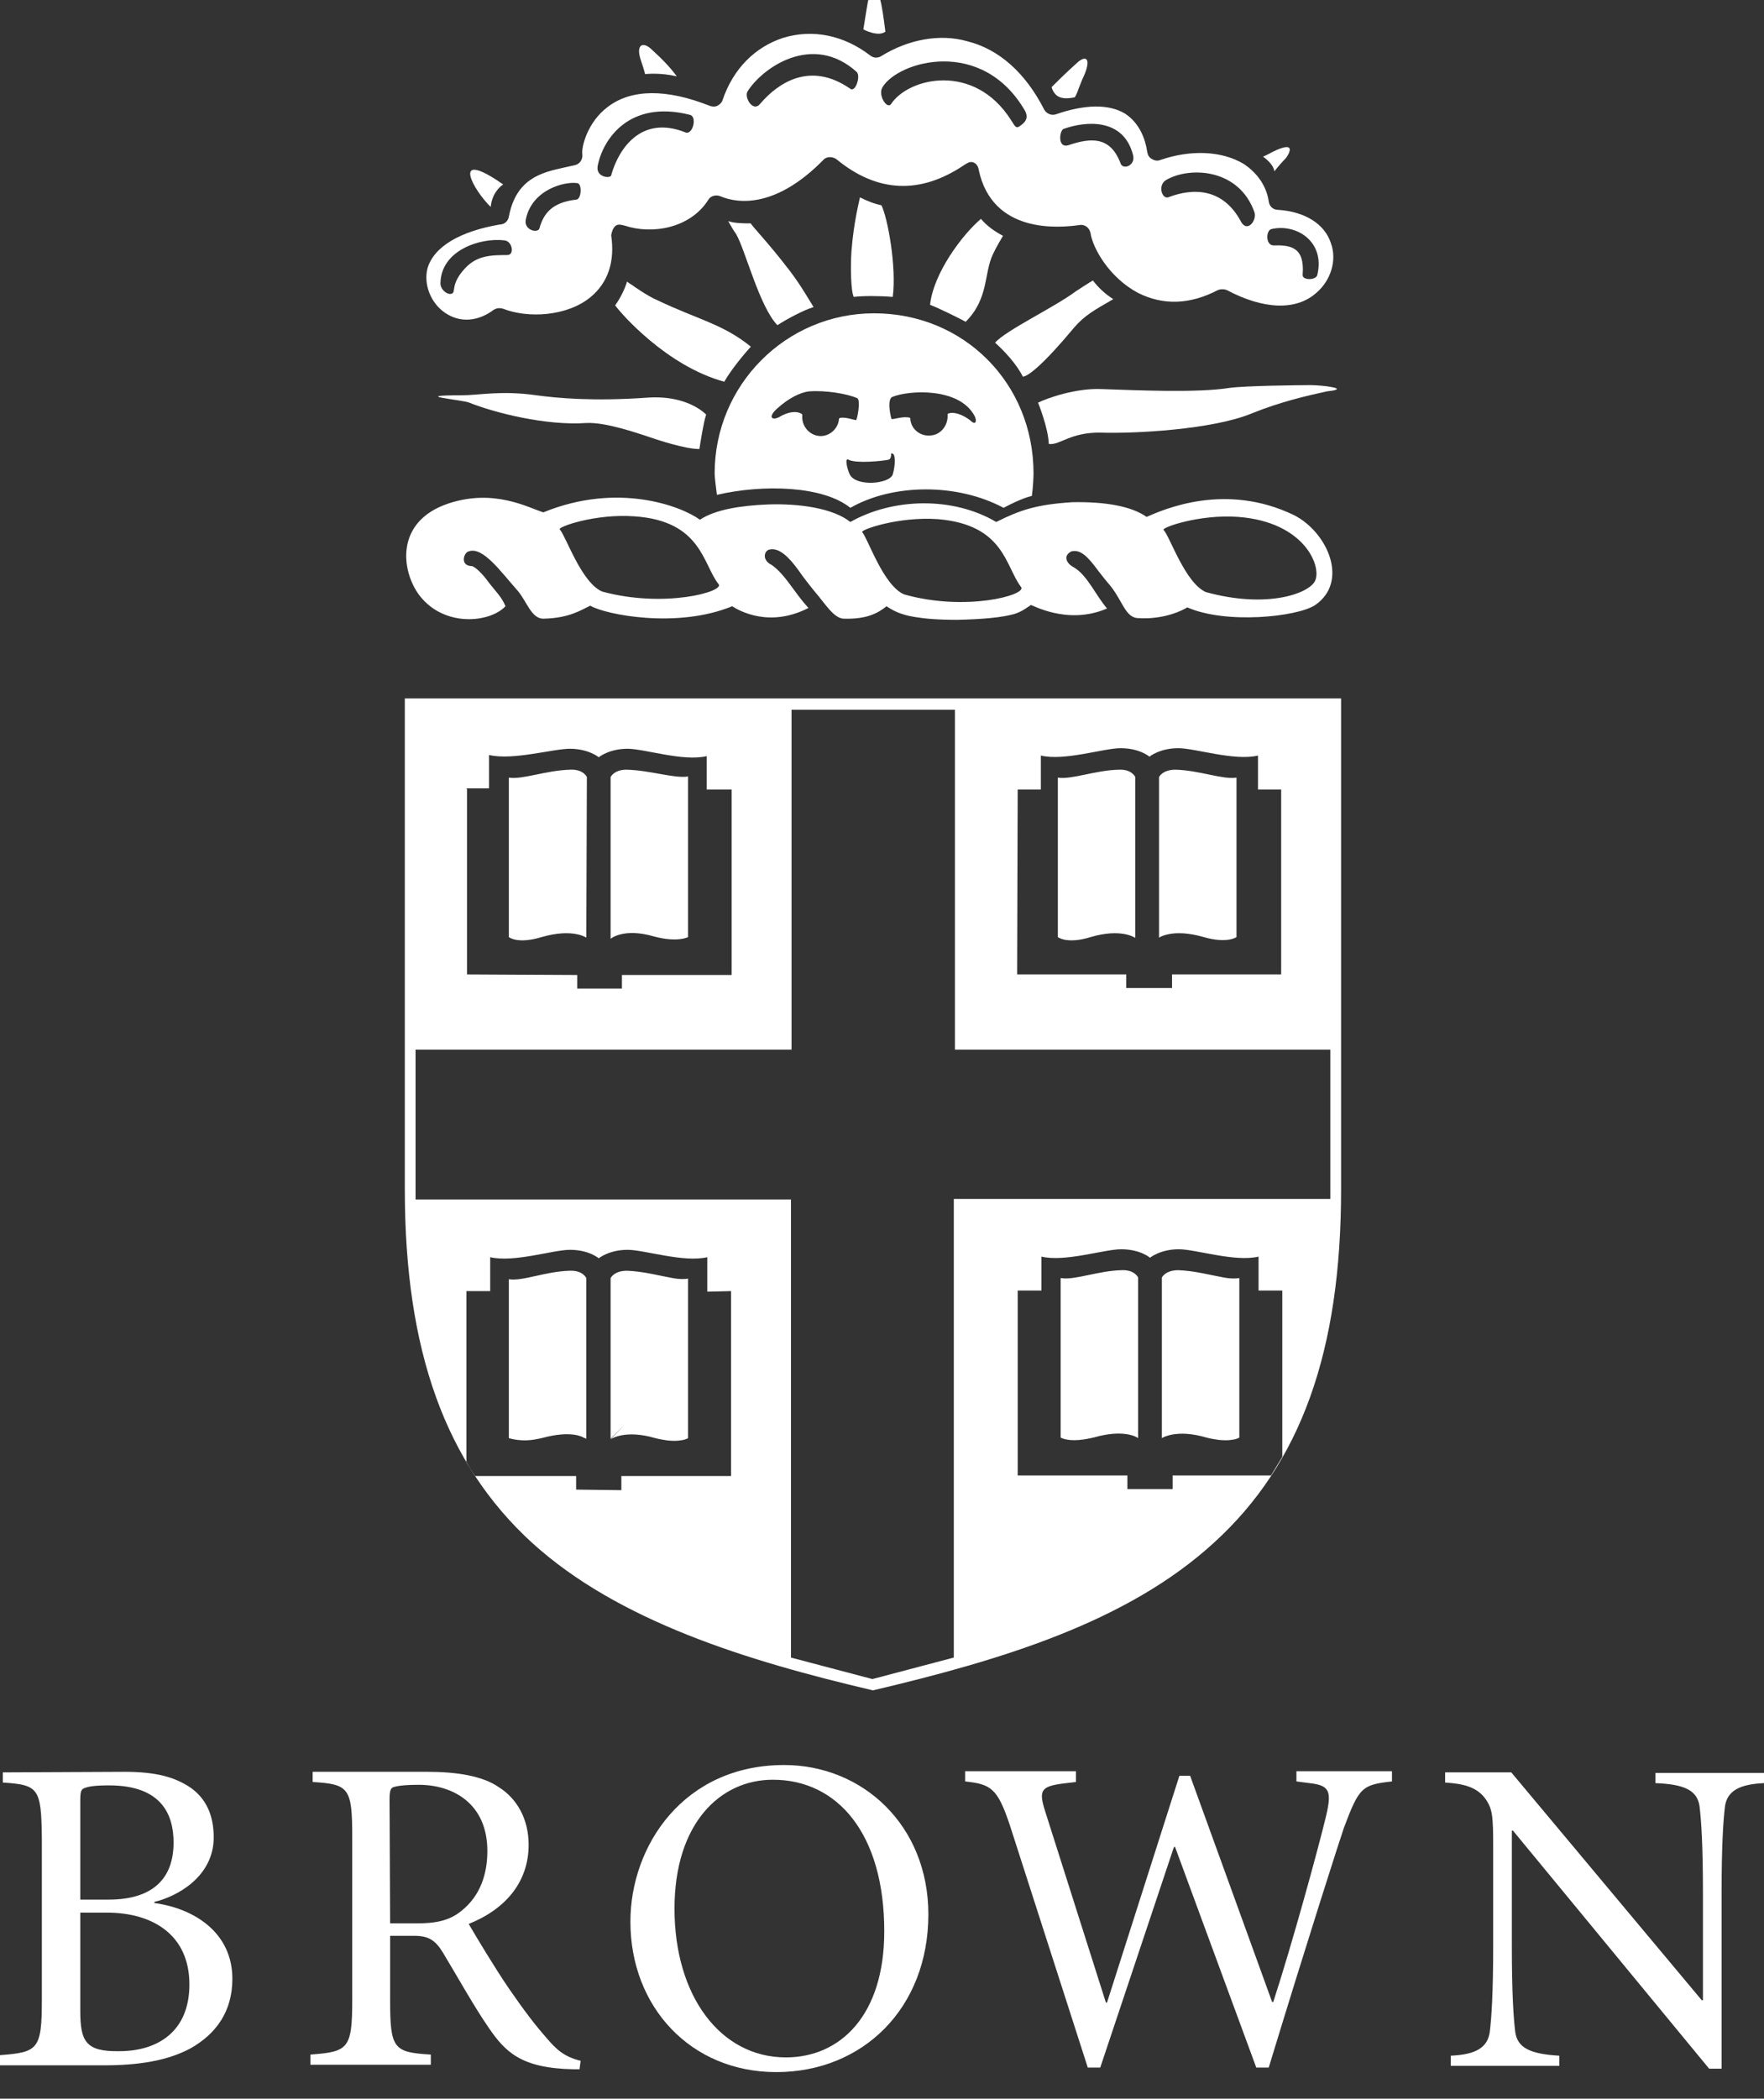 <?xml version="1.0" encoding="utf-8"?>
<!-- Generator: Adobe Illustrator 22.1.0, SVG Export Plug-In . SVG Version: 6.00 Build 0)  -->
<svg version="1.1" id="Artwork" xmlns="http://www.w3.org/2000/svg" xmlns:xlink="http://www.w3.org/1999/xlink" x="0px" y="0px"
	 viewBox="0 0 312 371.1" style="enable-background:new 0 0 312 371.1;" xml:space="preserve">
<rect x="0" y="0" width="312" height="371.1" fill="#333333" stroke="none"/>
<style type="text/css">
	.st0{fill:#FFFFFF;}
</style>
<g>
	<path class="st0" d="M14.2,338.2v17.4c0,5.4,1,7.2,6.9,7.1c6.7,0,12.4-3.4,12.4-11.8c0-8.7-6.4-12.7-14.6-12.7H14.2z M14.2,335.9h5
		c7.7,0,11.5-3.6,11.5-10.1c0-4.8-2-10.1-11.4-10.1c-2.6,0-3.7,0.2-4.4,0.5c-0.5,0.2-0.7,0.5-0.7,2.1V335.9z M22,313.3
		c5.8,0,9,1,11.7,2.8c2.7,1.9,4.1,4.8,4.1,8.8c0,7-6.6,10.5-10.5,11.4v0.2c7.3,1,13.8,5.4,13.8,13.4c0,5.7-2.8,9.7-7.4,12.3
		c-4.1,2.2-9.2,3-15.3,3H0v-1.8c6.7-0.5,7.4-1,7.4-9.7v-28.8c-0.1-8.7-0.6-9.3-6.9-9.7v-1.8L22,313.3L22,313.3z"/>
	<path class="st0" d="M69,340.1h4.6c3.3,0,5.8-0.4,8-2.2c3.4-2.7,4.6-6.6,4.6-10.6c0-8.4-6.1-11.7-12.1-11.7c-2.7,0-3.8,0.2-4.5,0.4
		c-0.5,0.2-0.7,0.6-0.7,2.2L69,340.1L69,340.1z M69,353.6c0,8.7,0.6,9.3,7.2,9.7v1.8H54.9v-1.8c6.7-0.5,7.4-1,7.4-9.7v-28.8
		c0-8.7-0.6-9.3-7-9.7v-1.8h20.3c5.1,0,9.7,0.7,12.6,2.7c3.2,2,5.3,5.6,5.3,10.2c0,6.6-4.1,11.4-10.6,14c1.4,2.4,4.7,7.9,7.1,11.4
		c2.9,4.2,4.6,6.4,6.7,8.8c1.7,2,3.1,3.3,6,4l-0.2,1.5h-1.1c-9.2-0.2-12-3-15-7.4c-2.5-3.6-5.8-9.5-8.1-13.3c-1.3-2.1-2.5-2.9-5-2.9
		H69L69,353.6L69,353.6z"/>
	<path class="st0" d="M136.7,314.7c-9.4,0-17.4,7.8-17.4,22.8c0,15.4,8.1,26.3,19.7,26.3c9.6,0,17.4-7.4,17.4-22.3
		C156.4,324.2,148.1,314.7,136.7,314.7 M164.2,338.5c0,16.6-11.6,27.9-26.9,27.9c-15.1,0-25.8-11.5-25.8-26.6
		c0-13.4,9.4-27.7,27.2-27.7C152.6,312.1,164.2,322.8,164.2,338.5"/>
	<path class="st0" d="M190.3,315.1l-2.5,0.3c-3.6,0.5-4.1,1.2-3,4.7l10.8,34h0.2l12.8-40.1h1.9l14.5,40h0.2
		c3.3-10.1,7.9-26.9,9.3-32.7c1.1-4.6,0.7-5.6-2.9-6l-2.3-0.3v-1.8h16.9v1.8c-5.3,0.6-5.8,1-8.5,8.2c-0.7,2-6.6,20.4-13.3,42.4h-2.2
		l-14.4-39.1l-0.2,0.2l-13,38.9h-2.2l-13.8-42.9c-2.2-6.6-3.4-7.2-7.9-7.7v-1.8h19.6V315.1z"/>
	<path class="st0" d="M304.4,365.8h-2.1l-34.7-42.1h-0.2v20.4c0,8.4,0.3,12.7,0.6,15.2c0.4,2.8,2.6,3.9,7.8,4.2v1.8h-19.2v-1.8
		c4.4-0.2,6.5-1.4,6.9-4.2c0.3-2.5,0.6-6.8,0.6-15.2v-17.3c0-5.8-0.1-7-1.5-8.9c-1.5-1.9-3.7-2.5-7-2.7v-1.8h11.7l33.7,40.3h0.2
		v-19.1c0-8.4-0.3-12.7-0.6-15.2c-0.4-2.8-2.6-3.9-7.8-4.1v-1.8H312v1.8c-4.4,0.2-6.5,1.4-6.9,4.1c-0.3,2.5-0.6,6.8-0.6,15.2v31.2
		H304.4z"/>
</g>
<g id="Shield_Reverse">
	<g>
		<path class="st0" d="M108,226c0,0,0.6-1.3,2.9-1.3c2.9,0.1,5.8,0.9,8.1,1.3c1,0.2,2,0.2,2.7,0.1v28.2c0,0-0.4,0.3-1.4,0.4
			c-0.5,0.1-1.4,0.1-2.3,0c-0.6-0.1-1.3-0.2-2.1-0.4c-5.4-1.6-7.9,0.2-7.9,0.2l2.5-2.6l-2.5,2.5V226z M90,254.3v-28.2v0.1
			c2.4,0.4,6.5-1.4,10.8-1.5c2.3-0.1,2.9,1.3,2.9,1.3l0,0v28.4l-0.5-0.2c0,0-2-1.4-7.4,0.1c-0.2,0-0.3,0.1-0.5,0.1
			C92.2,255.1,90.1,254.3,90,254.3 M71.6,123.5v86.8c0,28.6,7.2,48.5,22.5,62.5c15.3,13.9,38.1,20.9,60.3,26.1
			c22.9-5.4,45-12.1,60.3-26.1c15.4-14,22.5-33.9,22.5-62.5v-86.8C237.2,123.5,71.6,123.5,71.6,123.5z M180,139.6h4.1v-6
			c4.2,1,11.1-1.3,14.1-1.3c3.4,0,5.1,1.5,5.1,1.5s1.8-1.5,5.1-1.5c3,0,9.9,2.3,14.1,1.3v6h4.1v32.7h-19.3v2.4h-8.1v-2.4h-19.3
			L180,139.6L180,139.6z M82.4,139.4h4.1v-5.9c4.2,1,11.3-1.1,14.3-1.1c3.3,0,5.1,1.5,5.1,1.5s1.8-1.5,5.1-1.5c3,0,9.8,2.3,14,1.3
			v5.9h4.4v32.8H110v2.4h-7.9v-2.4l-19.5-0.1v-32.8L82.4,139.4L82.4,139.4z M129.2,261h-19.3v2.5l-8-0.1V261H84l-1.5-2.4v-30.3h4.2
			v-6c4.2,1,11.1-1.3,14.1-1.3c3.4,0,5.1,1.5,5.1,1.5s1.8-1.5,5.1-1.5c3,0,9.9,2.3,14.1,1.3v6.1l4.2-0.1V261H129.2z M224.8,260.9
			h-17.4v2.4h-8v-2.4H180v-32.7h4.2v-6c4.2,1,11.1-1.3,14.1-1.3c3.4,0,5.1,1.5,5.1,1.5s1.8-1.5,5.1-1.5c3,0,9.9,2.3,14.1,1.3v6h4.2
			v29.4L224.8,260.9z M235.2,212h-66.5v81.1l-14.4,3.8l-14.4-3.8v-81H73.5v-26.5H140v-60.1h28.9v60.1h66.4V212H235.2z M200.7,165.8
			c0,0-2.4-1.7-7.8-0.1c-4.2,1.3-5.8,0-5.8,0v-28.2c2.4,0.4,6.6-1.3,10.8-1.4c2.3-0.1,2.9,1.3,2.9,1.3v28.4H200.7z M205,165.8v-28.4
			c0,0,0.6-1.3,2.9-1.3c4.2,0.1,8.4,1.8,10.8,1.4v28.2c0,0-1.6,1.2-5.8,0C207.4,164.1,205,165.8,205,165.8z M103.7,165.8
			c0,0-2.4-1.7-7.9-0.1c-4.3,1.3-5.8,0-5.8,0v-28.2c2.4,0.4,6.6-1.3,10.9-1.4c2.3-0.1,2.9,1.3,2.9,1.3L103.7,165.8L103.7,165.8z
			 M108,166v-28.6c0,0,0.6-1.3,2.8-1.3c4.2,0.1,8.5,1.6,10.9,1.2v28.4c0,0-1.8,1-6-0.1C110.3,164,108,166,108,166z M205.5,225.9
			c0,0,0.6-1.3,2.9-1.3c2.9,0.1,5.8,0.9,8.1,1.3c1,0.2,2,0.2,2.7,0.1v28.2c0,0-0.4,0.3-1.4,0.4c-0.5,0.1-1.4,0.1-2.3,0
			c-0.6-0.1-1.4-0.2-2.1-0.4c-5.4-1.6-7.9,0.1-7.9,0.1L205.5,225.9L205.5,225.9z M201.3,254.3L201.3,254.3c-0.1-0.1-2.4-1.7-7.9-0.1
			c-0.2,0-0.3,0.1-0.5,0.1c-3.1,0.7-4.6,0.2-5.1,0l-0.2-0.1V226h0.1c2.4,0.4,6.5-1.3,10.7-1.4c2.3-0.1,2.9,1.3,2.9,1.3V254.3
			L201.3,254.3z"/>
		<g>
			<path class="st0" d="M128.8,39.1c0.3,0.5,0.7,1.3,1.4,2.3c1.6,2.7,4.1,12.8,7.3,16.1c1.7-1.1,4.7-2.7,6.4-3.2
				c-0.4-0.6-2.2-3.8-4.2-6.4c-3.9-5.1-6.7-7.9-6.9-8.4C131.7,39.5,129.9,39.5,128.8,39.1"/>
			<path class="st0" d="M157.9,52.5c0.7-5.3-0.9-14-2-16.2c-1.4-0.3-2.6-0.8-3.8-1.4c-0.1,0.6-1.1,4.3-1.5,9.5
				c-0.2,2.8-0.1,7.1,0.4,8.1C152.6,52.3,155.5,52.3,157.9,52.5"/>
			<path class="st0" d="M182.8,83.7c0-15.9-12.3-28.3-28.2-28.3c-15.6,0-28.2,12.7-28.2,28.3c0,0.7,0.2,2.2,0.4,3.8
				c8.2-1.9,18.8-1.6,23.6,2.3c7.5-4.3,18.9-4.4,27.1,0c3.2-1.7,4.6-2,5-2.1C182.7,86.4,182.8,84.4,182.8,83.7 M148.4,74
				c-0.1,1.8-1.7,3.2-3.4,3.1c-1.8-0.1-3.2-1.7-3.1-3.5v-0.3c-0.3-0.4-1.8-0.9-4,0.4c-1.2,0.7-2.3,0.2-0.4-1.5c2-1.8,4-2.8,5.6-3
				h0.1c2.8-0.2,6.6,0.4,8.4,1.2c0.7,0.3,0,3.9-0.2,3.9c-0.6-0.1-1.9-0.6-2.9-0.4V74H148.4z M157.9,83.9c-0.6,1.7-6.5,2.2-7.6,0
				c-0.4-0.8-1-3.1-0.2-2.6c1.4,0.7,6.1,0.2,7,0c0.8-0.2,0.3-1.4,0.7-1.1C158.4,80.2,158.4,82.2,157.9,83.9 M171.8,74.5
				c-1.5-1.3-3.4-1.8-4.2-1.3v0.2c0.1,1.8-1.2,3.5-3,3.6c-1.8,0.2-3.5-1.1-3.6-3v-0.1c-1.1-0.4-3,0.3-3.3,0.2
				c-0.1-0.1-0.9-3.4,0.1-3.9c2.8-1.2,11.9-1.8,14.6,3.4C172.8,74.4,172.6,75.2,171.8,74.5"/>
			<path class="st0" d="M173.5,38.7c-3.3,2.8-8.4,9.6-9,15.2c1.6,0.6,5.6,2.6,6.3,3c4.1-4.1,3.2-8.5,4.8-11.9
				c0.7-1.5,1.4-2.6,1.8-3.3C175.9,40.9,174.6,40,173.5,38.7"/>
			<path class="st0" d="M193.3,49.6c-0.7,0.4-2.4,1.5-3,1.9c-3.9,2.9-12.4,6.9-14.3,9.1c1.6,1.4,3.9,3.9,4.9,6
				c0.9,0,3.7-2.2,9.1-8.7c1.8-2.1,3.6-3.1,6.9-5C195.5,52,194.3,50.9,193.3,49.6"/>
			<path class="st0" d="M124.9,73.3c-1.9-1.8-5.4-3.3-10.2-3c-9.7,0.7-16.1,0.1-19.8-0.4c-6.3-0.9-10.1,0-13.3,0
				c-9.5,0,0.3,0.8,1.4,1.3c4.5,1.8,13.6,4.1,20.7,3.6c3.4-0.2,9.3,1.9,10.3,2.2c2.6,0.9,7.2,2.4,9.7,2.4
				C123.9,78.2,124.4,74.8,124.9,73.3"/>
			<path class="st0" d="M132.8,61.3c-4.9-4-9.4-4.8-16.5-8.2c-1.7-0.7-4.4-2.6-4.5-2.7c-0.2-0.1-0.5-0.3-0.9-0.6
				c-0.4,1.4-1.3,3.1-2.1,4.2c1.1,1.5,9.1,10.7,19.3,13.5C129.2,65.6,131,63.3,132.8,61.3"/>
			<path class="st0" d="M235.3,68.4c-0.5-0.1-2.3-0.3-3.5-0.3c-1.6,0-11.7,0.1-14.4,0.5c-5.6,0.9-16.6,0.4-22.6,0.2
				c-4.5-0.2-9.6,1.6-11.2,2.4c0,0,1.8,4.4,1.9,7.3c1.9,0.3,3.8-2.1,9.2-2c5.7,0.2,19.7-0.5,26.7-3.4c5.2-2.1,9.7-3.1,13.3-3.9
				C235.8,69.1,237.7,68.8,235.3,68.4"/>
			<path class="st0" d="M100.4,29.9c-4.2,0.9-8.6,2-9.9,8.7"/>
			<path class="st0" d="M89,32.6c-0.5-0.3-0.8-0.5-0.9-0.6c-8.2-5.4-4.4,1.6-1.3,4.6C86.8,36.5,86.9,34.1,89,32.6"/>
			<path class="st0" d="M119.7,13.5c-1-1.4-2.5-3-4.6-4.9c-1.5-1.3-2.6-0.6-1.8,1.9c0.3,0.9,0.6,1.8,0.8,2.6
				C114.3,13.1,116.7,12.8,119.7,13.5"/>
			<path class="st0" d="M156.6,5.6c-0.3-2.4-0.6-4.5-0.9-5.6c-0.9-2.9-2-0.6-2.2,0.3c-0.2,1.3-0.5,2.9-0.8,4.9
				C152.7,5.2,155.3,6.6,156.6,5.6"/>
			<path class="st0" d="M190.8,15.6c0.2-0.5,0.4-1,0.6-1.5c1.8-3.7,0.8-4.6-1-2.9c-2.1,1.9-3.3,3.1-4.4,4.2c0,0,0.3,1.4,1.5,1.8
				c1,0.4,2.6,0,2.6,0S190.5,16.6,190.8,15.6"/>
			<path class="st0" d="M225.4,30.3c0.6-0.8,1.6-1.9,2-2.3c0.5-0.6,2.2-3.4-2.4-1.1c-0.2,0.1-0.9,0.5-1.6,0.8
				C223.5,27.8,225.2,28.9,225.4,30.3"/>
			<path class="st0" d="M108.8,40c0.4-0.4,1-0.3,1.7-0.1c4.8,1.6,11.6,0.5,14.8-4.6c0.4-0.7,1.4-0.9,2.1-0.6c3.3,1.4,10,2,18.3-6.5
				c0.6-0.6,1.7-0.5,2.3,0c7.2,5.9,14.8,6.2,22.5,1c0.5-0.3,1-0.7,1.6-0.5s0.9,0.7,1,1.3c2.4,11.4,14.2,10.3,17.8,9.8
				c0.4-0.1,0.9,0,1.3,0.3c0.4,0.3,0.6,0.7,0.7,1.2c0.4,2.6,3.3,7.8,8.4,10.5c4.4,2.2,9.1,2.1,14.1-0.5c0.5-0.2,1.1-0.2,1.6,0
				c6.4,3.4,12.2,3.7,15.8,0.5c2.6-2.2,3.7-5.8,2.6-8.8c-1.1-3.4-4.6-5.6-9.4-5.9c-0.8,0-1.5-0.6-1.6-1.5c-0.4-2.7-2-5-4.4-6.6
				c-3.8-2.3-9.3-2.6-14.8-0.7c-0.5,0.2-1,0.1-1.5-0.2s-0.7-0.7-0.8-1.3c-0.3-2.1-1.3-5-3.9-6.7c-2.8-1.7-7-1.7-12.2,0.1
				c-0.8,0.3-1.7-0.1-2.1-0.8c-3.3-6.5-8-10.7-13.6-12.1c-4.9-1.4-10.5-0.3-15.2,2.6c-0.6,0.4-1.4,0.4-2-0.1
				c-4.7-3.6-10.2-4.7-15.4-3.1c-4.9,1.6-8.8,5.4-10.7,11c-0.1,0.4-0.5,0.8-0.9,1s-0.9,0.2-1.4,0c-7.6-3-13.8-3-18,0.2
				c-3.6,2.7-4.7,7.1-4.5,8.4c0.1,0.8-0.4,1.7-1.3,1.9l-1.8,0.4c-4.2,0.9-8.6,2-9.9,8.7c-0.1,0.7-0.7,1.4-1.6,1.4
				c-7,1.2-11.7,3.9-12.8,7.8c-0.7,2.8,0.6,6.1,3.1,7.8c2.6,1.8,5.8,1.6,8.6-0.5c0.5-0.3,1-0.4,1.7-0.2c4.3,1.7,11.3,1.4,15.5-2.1
				c3-2.5,4.3-6.2,3.6-10.9C108.2,41,108.4,40.4,108.8,40 M224.9,40.5c4.4-1,9.5,2.2,8.1,8.1c-0.2,1-2.7,1-2.6,0
				c0.4-4.9-2.1-5.3-5.2-5.2C223.8,43.3,223.9,40.7,224.9,40.5 M206.3,31.8c4.2-2.4,12.9-2,15.6,5.8c0.4,1.4-1.3,3.6-2.4,1.6
				c-3.2-6-8.5-6-12.9-4.3C205.5,35.2,204.7,32.7,206.3,31.8 M188.1,22.8c3.9-1.4,10.6-2,12.3,4.6c0.5,1.9-1.8,2.7-2.2,1.5
				c-1.8-4.8-5.2-4.6-9.3-3.2C187,26.2,187.4,23.1,188.1,22.8 M156.1,15.4c2.8-4.6,17.6-8.9,25.2,4.2c0.8,1.5-0.3,2.3-1.1,2.8
				c-0.6,0.4-0.9-0.5-1.4-1.2c-6.5-10.2-18.1-7.5-21.2-2.8C156.9,19.4,155.2,16.8,156.1,15.4 M132.2,16.2
				c2.6-4.2,11.5-10.5,19.3-3.5c0.8,0.7-0.2,3.7-1.1,3c-7.2-5-12.9-0.9-15.9,2.6C133.2,20,131.6,17.2,132.2,16.2 M89.7,45.1
				c-3,0-5.4,0.1-7.5,2.4c-2.3,2.5-1.7,3.9-2.1,4.3c-0.6,0.6-2.2-0.4-2.2-1.7C78,44.2,85,42,89.2,42.5
				C90.6,42.6,91.1,45.1,89.7,45.1 M101.9,35.3c-4.4,0.5-5.8,2.6-6.5,5.1c-0.3,0.9-2.8,0.3-2.4-1.6c1.1-5.4,7.1-6.8,9.2-6.4
				C103,32.7,102.8,35.3,101.9,35.3 M105.7,29.4c0.9-4.8,5.6-11.8,16.3-9.1c1.4,0.3,0.5,3.7-0.8,3.1c-7.8-3.1-11.8,2.9-13.1,7.6
				C108,31.6,105.4,31.4,105.7,29.4"/>
		</g>
		<path class="st0" d="M195.8,107.6c-2.1-2.5-3.5-5.9-5.9-7.3c-1.2-0.6-2-2-0.4-2.8c1.6-0.4,2.9,0.9,4.8,3.5c0.5,0.6,1,1.3,1.6,2
			c2.7,3,3,6.3,5.5,6.3c3.2,0.2,6.4-0.6,8.6-1.9c6.8,3,19.4,1.7,22.6-0.4c6-4.1,2.3-12.8-3.7-15.9c-12.2-5.9-23.1-1-26.1,0.3
			c-2.7-1.9-7.3-2.7-13.1-2.6c-6.4,0.4-9.3,1.4-13.5,3.5c-7.6-4.5-18.2-4.3-25.8,0c-3-2.4-8.9-3.3-14.6-3.1c-4.8,0.2-9.3,0.9-12,2.7
			c-3.3-2.4-14.5-6.7-27.7-1.3c-2.8-0.9-8.7-4.2-16.7-1.6c-9.7,3.2-8.4,12.1-5.2,16.3c4.4,5.7,12.5,4.8,15.2,1.9
			c-0.6-1.6-1.9-2.8-3.1-4.4c-1-1.4-2.2-2.5-2.8-2.7c-2.2,0-1.5-2.4-0.6-2.6c2.5-0.9,5.6,3.5,8.7,7c1.6,1.9,2.4,4.9,4.5,4.9
			c4.6-0.1,6.6-1.5,8.3-2.3c2.7,1.6,15.4,4.1,25.1,0.1c1.4,0.9,6.7,3.8,13.5,0.3c-2.6-2.8-4-5.8-6.5-7.6c-1.7-0.8-1.4-2.4-0.5-2.7
			c1.8-0.5,3.6,1.4,5.2,3.6c0.9,1.3,2,2.7,2.9,3.8c1.9,2.2,3.4,4.8,5.2,4.8c3.9,0.1,5.9-0.9,7.5-2.2c1.2,0.8,2.5,1.5,5,1.9
			c1.8,0.3,4,0.5,7.5,0.5c4.5-0.1,7.8-0.4,10-1c1.4-0.4,2.4-1.2,3-1.6C182.2,106.7,188.6,110.7,195.8,107.6z M106.5,104.6
			c-3.7-1.6-6.4-9.8-7.5-11c-0.4-0.4,6.2-2.8,13.2-2.3c11.9,0.8,12.1,8.5,14.9,12C128.2,104.6,117.5,107.6,106.5,104.6z
			 M159.9,105.1c-3.7-1.6-6.4-9.9-7.4-11c-0.4-0.4,6.4-2.8,13.4-2.3c11.8,1,11.9,8.4,14.7,12C181.7,105.2,170.8,108.2,159.9,105.1z
			 M232.6,102.7c-1,2.2-8.4,5-19.3,2c-3.7-1.6-6.4-9.9-7.5-11c-0.4-0.4,6.3-2.8,13.2-2.3C230.8,92.3,233.8,100.2,232.6,102.7z"/>
	</g>
</g>
</svg>
